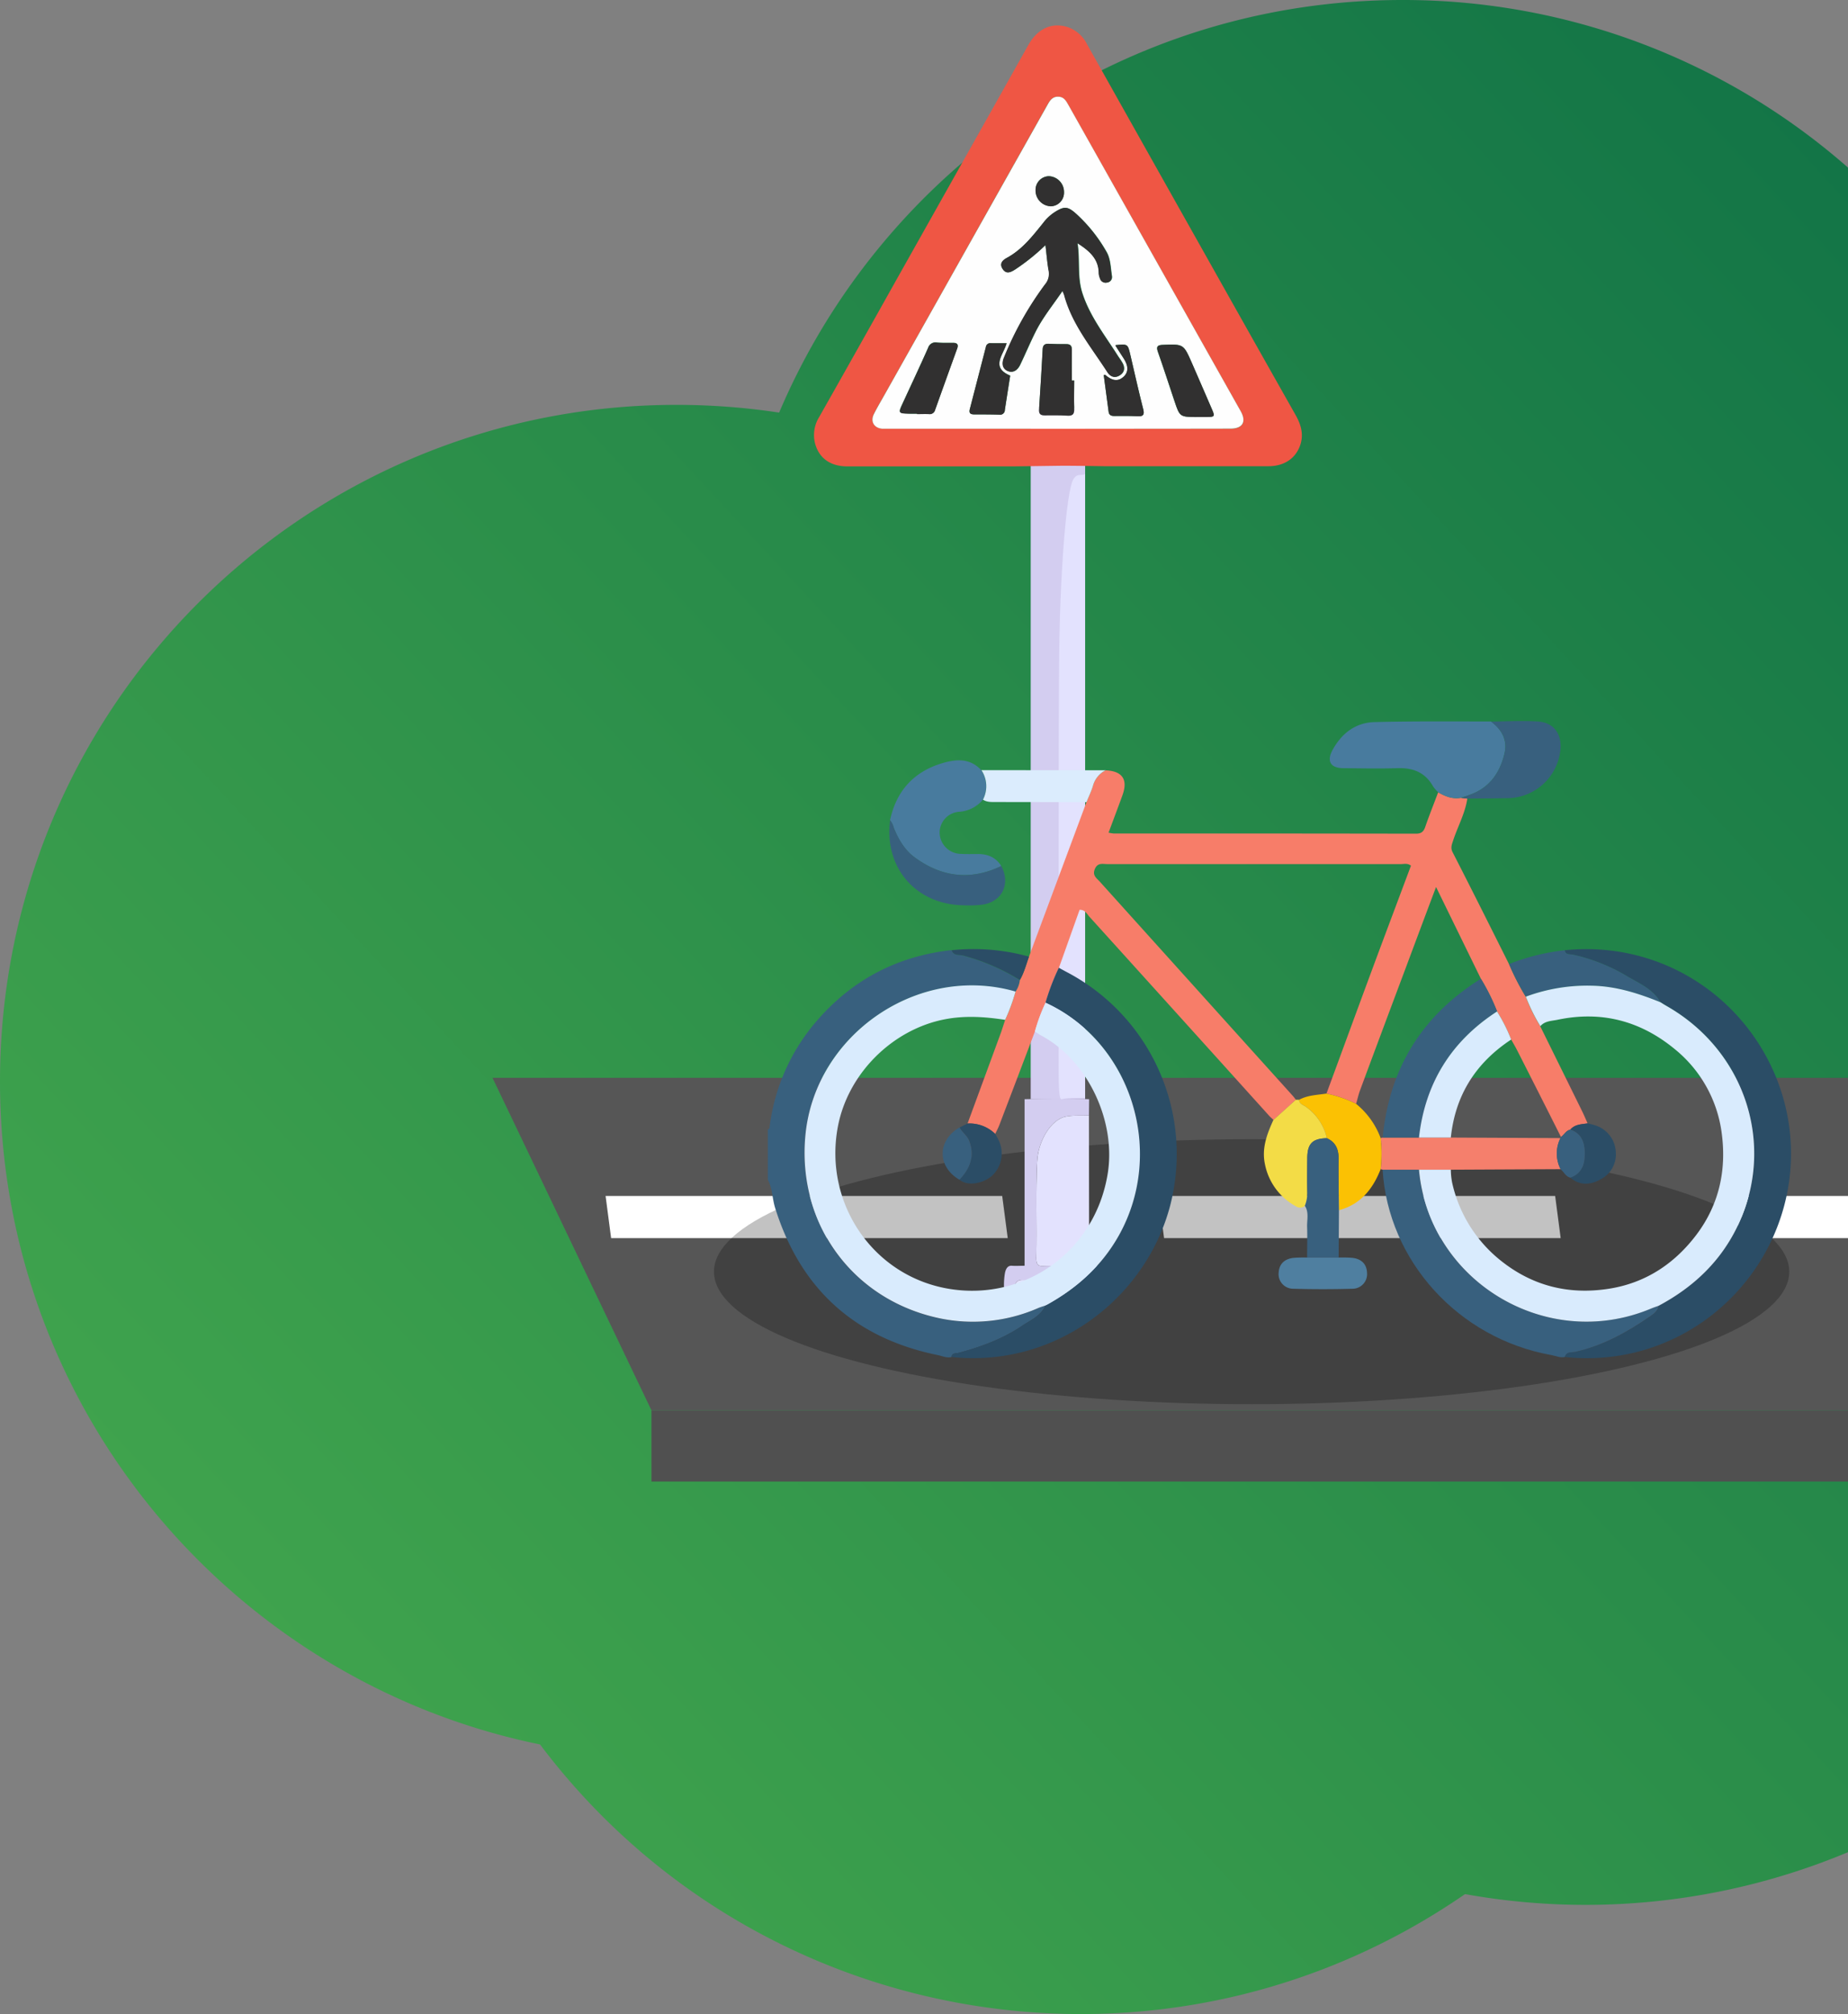 <svg xmlns="http://www.w3.org/2000/svg" xmlns:xlink="http://www.w3.org/1999/xlink" viewBox="0 0 692.58 754.66"><rect x="0" y="0" width="692.58" height="754.66" fill="#808080" stroke="none"/><defs><style>.cls-1{fill:url(#Sfumatura_senza_nome);}.cls-2{fill:#505050;}.cls-3{fill:#565656;}.cls-4{fill:#fff;}.cls-5{opacity:0.24;isolation:isolate;}.cls-6{fill:#e3e2fe;}.cls-7{fill:#d3cdf0;}.cls-8{fill:#ef5644;}.cls-9{fill:#fefefe;}.cls-10{fill:#313030;}.cls-11{fill:#38607e;}.cls-12{fill:#f77d69;}.cls-13{fill:#2b4d66;}.cls-14{fill:#487b9e;}.cls-15{fill:#f57f6c;}.cls-16{fill:#fbc103;}.cls-17{fill:#f3dc46;}.cls-18{fill:#dbecfd;}.cls-19{fill:#4f7fa0;}.cls-20{fill:#d9ebfd;}</style><linearGradient id="Sfumatura_senza_nome" x1="154.85" y1="671.75" x2="747.65" y2="122.2" gradientUnits="userSpaceOnUse"><stop offset="0" stop-color="#3fa34d"/><stop offset="1" stop-color="#137547"/></linearGradient></defs><title>bike</title><g id="Livello_2" data-name="Livello 2"><g id="Livello_1-2" data-name="Livello 1"><path class="cls-1" d="M692.58,62.8V694a254.87,254.87,0,0,1-143.53,15.71C437.15,787,284.23,762.24,202.39,653.64,86.88,630,0,527.76,0,405.25c0-140,113.51-253.55,253.52-253.55A256.88,256.88,0,0,1,292,154.6C330.58,63.73,420.62,0,525.55,0A252.56,252.56,0,0,1,692.58,62.8Z"/><rect class="cls-2" x="244.15" y="528.45" width="448.43" height="26.67"/><polygon class="cls-3" points="692.58 403.85 692.58 528.45 244.15 528.45 184.58 403.85 692.58 403.85"/><polygon class="cls-4" points="377.67 463.92 229.03 463.92 226.96 448.13 375.6 448.13 377.67 463.92"/><polygon class="cls-4" points="692.58 448.13 692.58 463.92 651.97 463.92 649.9 448.13 692.58 448.13"/><polygon class="cls-4" points="584.9 463.92 436.26 463.92 434.19 448.13 582.83 448.13 584.9 463.92"/><ellipse class="cls-5" cx="469.07" cy="476.5" rx="201.5" ry="49.65"/><path class="cls-6" d="M408.11,417.91l.06,56.33c-5.85,0-11.69,0-17.53.12-1.77.05-2.34-.74-2.29-3.26.27-12-.26-24,.35-35.94.4-7.87,5.27-15.66,10.69-16.78C402.31,417.78,405.21,418.11,408.11,417.91Z"/><path class="cls-7" d="M408.11,417.91c-2.9.2-5.8-.13-8.72.47-5.42,1.12-10.29,8.91-10.69,16.78-.61,12-.08,24-.35,35.94-.05,2.52.52,3.31,2.29,3.26,5.84-.16,11.68-.1,17.53-.12,1.58,0,3.17,0,4.75.05,2.08.07,3.14,2.3,2.54,5.28q-16.26,0-32.54,0c-1.88,0-2.91,1.48-2.94,4.14,0,1.74,0,3.48,0,5.22-2.21,0-3.11-.83-3.47-3.77a27.1,27.1,0,0,1,.09-8c.34-1.92,1.16-3,2.61-2.89s3,0,4.78,0V411.86c4.42-.07,8.85-.18,13.27-.18,3.64,0,7.28.11,10.91.18Q408.14,414.88,408.11,417.91Z"/><path class="cls-6" d="M380,488.92c0-1.74,0-3.48,0-5.22,0-2.66,1.06-4.14,2.94-4.14q16.27,0,32.54,0c0,1.48,0,2.95,0,4.43,0,3.59-1,4.93-3.55,4.93H387.26Z"/><rect class="cls-7" x="386.28" y="152.8" width="20.4" height="259.06"/><path class="cls-6" d="M406.65,177.63l0,233.72c-2.92.1-5.85-.15-8.77.5-.88.19-1.17-3.07-1.14-13.54.14-49.67-.13-99.38.17-149.09.2-32.65,2.64-65,5.35-69.63C403.75,177.09,405.2,178.46,406.65,177.63Z"/><path class="cls-8" d="M379.25,174.76q-30.79,0-61.6,0c-6.39,0-10.65-3-12.18-8.56a12.8,12.8,0,0,1,1.57-10q14.49-25.6,28.86-51.28,24.75-44,49.5-88.07c3.45-6.15,8.84-8.59,14.72-6.7a12.69,12.69,0,0,1,7.24,6.37Q430.51,57.76,453.71,99q15.9,28.3,31.88,56.57c2,3.57,3.06,7.18,1.7,11.2-1.7,5-6,7.91-11.91,7.92-14,0-28,0-42,0q-9.78,0-19.57,0c-5.19-.07-10.39-.18-15.58-.18C391.89,174.59,385.57,174.69,379.25,174.76Zm17.19-14.11q32.35,0,64.71,0c4.62,0,6.07-2.57,3.79-6.61L400.5,39.56c-.9-1.61-1.78-3.29-4-3.33s-3.22,1.72-4.17,3.42L331.82,147.33c-1.44,2.58-3,5.12-4.29,7.75-1.43,2.84,0,5.28,3.17,5.53.86.07,1.73,0,2.6,0Z"/><path class="cls-9" d="M396.44,160.65H333.3c-.87,0-1.74,0-2.6,0-3.15-.25-4.6-2.69-3.17-5.53,1.32-2.63,2.85-5.17,4.29-7.75L392.37,39.65c.95-1.7,1.86-3.45,4.17-3.42s3.06,1.72,4,3.33L464.94,154c2.28,4,.83,6.6-3.79,6.61Q428.79,160.67,396.44,160.65Zm-4.64-68.8c.44,3.48.64,6.44,1.24,9.32a6.07,6.07,0,0,1-1.26,5.31,123.68,123.68,0,0,0-15.39,27.37c-1,2.37-.52,4.32,1.29,5.12s3.63,0,4.74-2.37c2-4.15,3.76-8.39,5.83-12.49,2.69-5.34,6.51-10,10-15.11a15.88,15.88,0,0,1,.64,1.49c2.94,11,10.24,19.59,16.19,28.91,1.14,1.78,2.82,2.41,4.69,1.19s1.93-3,.86-4.78c-.57-1-1.25-1.88-1.85-2.83-4.73-7.44-10.21-14.36-13.05-23-2.05-6.23-.85-12.41-1.87-18.89,4.52,2.9,7.92,5.92,8,11.27a6.1,6.1,0,0,0,.49,2,2.13,2.13,0,0,0,2.43,1.51,2.07,2.07,0,0,0,2-2.35c-.51-3.07-.47-6.42-2-9.09A57.37,57.37,0,0,0,403.4,80.19c-3.33-3-4.59-3-8.3-.59A16.92,16.92,0,0,0,391,83.51c-4,4.94-7.86,10-13.6,13.09-1.68.91-2.88,2.3-1.58,4.23s3.06,1.17,4.73.09A78.6,78.6,0,0,0,391.8,91.85Zm10.78,50.73h-.86c0-3.82,0-7.63,0-11.45,0-1.52-.52-2.23-2.11-2.2-2.17,0-4.34,0-6.51-.12-1.45-.05-2.24.41-2.32,2q-.6,11.31-1.36,22.61c-.1,1.59.49,2.21,2.06,2.2,2.86,0,5.73-.06,8.58.11,2.18.13,2.63-.8,2.54-2.78C402.46,149.52,402.58,146.05,402.58,142.58ZM343.67,155v.11c1.48,0,3-.06,4.43,0a2.09,2.09,0,0,0,2.35-1.57q4.11-11.5,8.27-23c.54-1.51,0-2.1-1.54-2.11-2,0-4,.07-6-.11a2.9,2.9,0,0,0-3.36,2c-3.2,7.21-6.57,14.35-9.87,21.52-1.25,2.72-1,3,2.06,3.09C341.24,155.06,342.45,155,343.67,155Zm104.75,1.23h1.82l2.09,0c2.82,0,3-.24,1.87-2.84-2.5-5.81-5-11.59-7.54-17.38-3.11-7.16-3.1-7.13-11-6.8-1.92.08-2.4.69-1.74,2.58,2.15,6.12,4.15,12.3,6.21,18.45C442.16,156.2,442.16,156.2,448.42,156.27Zm-71.18-27.66c-2.11,0-4,0-5.9,0A1.66,1.66,0,0,0,369.5,130c-2,7.74-4,15.48-6,23.2-.42,1.58.18,2.06,1.65,2.05,3.13,0,6.26,0,9.39.1a1.77,1.77,0,0,0,2.07-1.77c.64-4.28,1.31-8.56,2-12.85C371.08,137.59,376.09,133,377.24,128.61Zm40.88.7c0,.09-.09.2-.06.25,1,1.61,2.06,3.21,3.09,4.81,1.91,2.95,1.83,5.23-.25,7s-4.14,1.34-6.7-.87c-.07-.06-.28,0-.55.08.61,4.56,1.23,9.11,1.82,13.66.17,1.31.91,1.67,2.14,1.66,2.87,0,5.74-.05,8.6.1,2.12.12,2.8-.42,2.23-2.67-1.71-6.72-3.23-13.49-4.8-20.24C422.66,128.87,422.68,128.87,418.12,129.31ZM398.76,72a5.91,5.91,0,0,0-5.64-6,5.11,5.11,0,0,0-5,5.19,5.93,5.93,0,0,0,5.77,6.07A5.09,5.09,0,0,0,398.76,72Z"/><path class="cls-10" d="M391.8,91.85a78.6,78.6,0,0,1-11.29,9.07c-1.67,1.08-3.33,2-4.73-.09s-.1-3.32,1.58-4.23c5.74-3.12,9.62-8.15,13.6-13.09a16.92,16.92,0,0,1,4.14-3.91c3.71-2.36,5-2.39,8.3.59a57.37,57.37,0,0,1,11.26,14.27c1.54,2.67,1.5,6,2,9.09a2.07,2.07,0,0,1-2,2.35,2.13,2.13,0,0,1-2.43-1.51,6.1,6.1,0,0,1-.49-2c0-5.35-3.44-8.37-8-11.27,1,6.48-.18,12.66,1.87,18.89,2.84,8.63,8.32,15.55,13.05,23,.6,1,1.28,1.86,1.85,2.83,1.07,1.82,1,3.57-.86,4.78s-3.55.59-4.69-1.19c-6-9.32-13.25-17.9-16.19-28.91a15.88,15.88,0,0,0-.64-1.49c-3.45,5.16-7.27,9.77-10,15.11-2.07,4.1-3.87,8.34-5.83,12.49-1.11,2.36-2.86,3.2-4.74,2.37s-2.3-2.75-1.29-5.12a123.68,123.68,0,0,1,15.39-27.37,6.07,6.07,0,0,0,1.26-5.31C392.44,98.29,392.24,95.33,391.8,91.85Z"/><path class="cls-10" d="M402.58,142.58c0,3.47-.12,6.94,0,10.4.09,2-.36,2.91-2.54,2.78-2.85-.17-5.72-.13-8.58-.11-1.57,0-2.16-.61-2.06-2.2q.75-11.3,1.36-22.61c.08-1.62.87-2.08,2.32-2,2.17.09,4.34.16,6.51.12,1.59,0,2.13.68,2.11,2.2-.06,3.82,0,7.63,0,11.45Z"/><path class="cls-10" d="M343.67,155c-1.22,0-2.43,0-3.65,0-3.11-.08-3.31-.37-2.06-3.09,3.3-7.17,6.67-14.31,9.87-21.52a2.9,2.9,0,0,1,3.36-2c2,.18,4,.11,6,.11,1.51,0,2.08.6,1.54,2.11q-4.16,11.5-8.27,23a2.09,2.09,0,0,1-2.35,1.57c-1.47-.08-3,0-4.43,0Z"/><path class="cls-10" d="M448.42,156.27c-6.26-.07-6.26-.07-8.24-6-2.06-6.15-4.06-12.33-6.21-18.45-.66-1.89-.18-2.5,1.74-2.58,7.85-.33,7.84-.36,11,6.8,2.51,5.79,5,11.57,7.54,17.38,1.12,2.6.95,2.82-1.87,2.84l-2.09,0Z"/><path class="cls-10" d="M377.24,128.61c-1.15,4.35-6.16,9,1.34,12.15-.67,4.29-1.34,8.57-2,12.85a1.77,1.77,0,0,1-2.07,1.77c-3.13-.09-6.26-.1-9.39-.1-1.47,0-2.07-.47-1.65-2.05,2-7.72,4-15.46,6-23.2a1.66,1.66,0,0,1,1.84-1.44C373.23,128.66,375.13,128.61,377.24,128.61Z"/><path class="cls-10" d="M418.12,129.31c4.56-.44,4.54-.44,5.52,3.75,1.57,6.75,3.09,13.52,4.8,20.24.57,2.25-.11,2.79-2.23,2.67-2.86-.15-5.73-.13-8.6-.1-1.23,0-2-.35-2.14-1.66-.59-4.55-1.21-9.1-1.82-13.66.27-.05.48-.14.55-.08,2.56,2.21,4.75,2.5,6.7.87s2.16-4,.25-7c-1-1.6-2.07-3.2-3.09-4.81C418,129.51,418.09,129.4,418.12,129.31Z"/><path class="cls-10" d="M398.76,72a5.09,5.09,0,0,1-4.9,5.31,5.93,5.93,0,0,1-5.77-6.07,5.11,5.11,0,0,1,5-5.19A5.91,5.91,0,0,1,398.76,72Z"/><path class="cls-11" d="M356.64,356c-19.88,2.18-36.53,10.71-49.78,25.66a74.67,74.67,0,0,0-18.36,40.05c-.08.6,0,1.27-.74,1.52V442c1.74,3.31,1.65,7.1,2.74,10.6q14.26,45.6,61,55.16c1.67.34,3.32,1.17,5.12.72.16-1.65,1.58-1.29,2.57-1.55,8.44-2.24,16.6-5.23,23.87-10.15,3.17-2.15,7-3.69,8.74-7.6-.93.32-1.88.59-2.79,1a61,61,0,0,1-37,3.8c-32.55-6.91-53.37-35.47-50.2-68.62,3.63-37.82,42.39-64.3,78.75-53.79a9.36,9.36,0,0,0,1.61-4.32A78.77,78.77,0,0,0,361,358.08C359.47,357.65,357.35,358.21,356.64,356Z"/><path class="cls-12" d="M382.22,367.21a9.36,9.36,0,0,1-1.61,4.32,69.05,69.05,0,0,1-3.9,10.6c-.5,1.53-1,3.08-1.51,4.59q-6.29,17.13-12.59,34.26a13.74,13.74,0,0,1,10.37,3.9c.52-1.11,1.11-2.19,1.55-3.34q6.69-17.51,13.33-35.05a67.08,67.08,0,0,1,4-10.78,86.53,86.53,0,0,1,5-13.09c2.59-7.25,5.17-14.51,7.75-21.73,2.1,0,2.73,1.56,3.66,2.59q33.72,37.27,67.39,74.61c.5.55,1.07,1,1.61,1.55l8.4-7.57c-.39-.48-.75-1-1.16-1.45q-36.19-40.15-72.37-80.31c-1.19-1.31-2.85-2.28-1.8-4.74s3-1.79,4.72-1.8q55,0,110,0c1.16,0,2.43-.42,3.73.59-4.92,13.16-9.88,26.31-14.76,39.48-5.67,15.3-11.27,30.61-16.91,45.92a45.59,45.59,0,0,1,11.12,3.82c.48-1.66.85-3.36,1.45-5q8.05-21.69,16.18-43.34c4-10.71,8-21.41,12.32-32.89L555,366.74A78.42,78.42,0,0,1,561.05,379a61.7,61.7,0,0,1,5.3,10.52c.72,1.29,1.49,2.56,2.16,3.88Q576.79,409.67,585,426c1.22-.86,1.89-2.43,3.51-2.76,1.74-2,4.18-2,6.49-2.32-.72-1.58-1.39-3.18-2.15-4.73q-7.8-15.84-15.61-31.66a67.14,67.14,0,0,1-5.44-11.06,94,94,0,0,1-6.27-12.23c-7-14-14-28-21.14-41.94-.81-1.59-.31-2.81.16-4.23,1.72-5.3,4.52-10.23,5.36-15.83l-2.4-.29c-3.15.57-5.88-.55-8.52-2.07-1.63,4.31-3.34,8.58-4.84,12.93-.62,1.8-1.48,2.56-3.46,2.56q-56.61-.09-113.23-.06a15.44,15.44,0,0,1-2-.32c1.79-4.8,3.53-9.39,5.2-14,2.14-5.89,0-9.08-6.3-9.35a9.18,9.18,0,0,0-4.76,5.79c-.63,2.11-1.61,4.11-2.43,6.16q-10.77,28.95-21.55,57.89C384.58,361.4,383.81,364.47,382.22,367.21Z"/><path class="cls-13" d="M586.44,508.46c38.69,4.14,72.42-21,82.07-56.11,12-43.76-17-88.66-62-95.79a77.77,77.77,0,0,0-20.1-.51c.23,1.85,1.9,1.43,2.93,1.64A67.7,67.7,0,0,1,610,365.92c4.48,2.62,9.52,4.73,12.29,9.62.84.51,1.67,1,2.53,1.53,29.28,16.82,40.69,51.89,26.6,81.87-6.38,13.59-16.69,23.33-29.79,30.32-.25,1.95-1.79,3-3.15,3.95-8.61,6-17.67,11-28,13.31C589.12,506.82,587,506.29,586.44,508.46Z"/><path class="cls-13" d="M396.81,362.62a86.53,86.53,0,0,0-5,13.09c32.19,14.8,45.09,55.92,27.4,87.33-6.49,11.51-15.94,19.88-27.43,26.13-1.71,3.91-5.57,5.45-8.74,7.6-7.27,4.92-15.43,7.91-23.87,10.15-1,.26-2.41-.1-2.57,1.55,39.28,4.14,72.73-22.27,81.86-56.41a77,77,0,0,0-38.73-87.86Z"/><path class="cls-11" d="M586.44,508.46c.57-2.17,2.68-1.64,4-1.94,10.36-2.33,19.42-7.36,28-13.31,1.36-.94,2.9-2,3.15-3.95-1,.38-2.09.74-3.11,1.16-39,16.16-82.94-10.28-86.73-52.14H518.16c2.06,34.17,28.45,63.22,63.16,69.44C583,508,584.64,508.87,586.44,508.46Z"/><path class="cls-14" d="M539,296.86c2.64,1.52,5.37,2.64,8.52,2.07,1.38-.48,2.78-.9,4.14-1.44,6.82-2.73,10.47-8.08,12.14-15,1.27-5.22-1-9.09-5-12.16-14.55,0-29.11-.14-43.66.23-7.11.18-12.35,4.23-15.74,10.46-2.28,4.19-.75,6.77,4,6.81,6.72.06,13.46.21,20.18,0,5.88-.22,10.49,1.51,13.48,6.8A13.81,13.81,0,0,0,539,296.86Z"/><path class="cls-14" d="M375.25,324.49c-2-3.23-5.07-4.51-8.78-4.49-2.1,0-4.22.07-6.32-.05a8.09,8.09,0,0,1-8-7.77,7.84,7.84,0,0,1,7.2-8,12.63,12.63,0,0,0,9-4.53,10.89,10.89,0,0,0-.58-11.06c-4.27-4.63-9.51-4.18-14.79-2.58-10.66,3.24-17.09,10.44-19.42,21.33a8.35,8.35,0,0,1,1.45,3c1.75,4.3,4.08,8.27,7.88,11C353,328.7,363.84,330,375.25,324.49Z"/><path class="cls-15" d="M518.16,438.28h25.57l41.16-.2a12.81,12.81,0,0,1-.09-11.64l-41.07-.2H518.16l-.72.22a53.74,53.74,0,0,1,0,11.62Z"/><path class="cls-16" d="M517.43,438.07a53.74,53.74,0,0,0,0-11.62,29.89,29.89,0,0,0-9.24-12.87,45.66,45.66,0,0,0-11.11-3.82c-3.46.54-7,.58-10.21,2.32.05,1.55,1.46,1.91,2.4,2.54a19.78,19.78,0,0,1,8,11.86c3.34,1.54,4.43,4.22,4.38,7.78-.09,6.4.08,12.8.14,19.2C509.93,451.29,514.51,445.52,517.43,438.07Z"/><path class="cls-11" d="M558.79,270.36c4.06,3.07,6.31,6.94,5,12.16-1.67,6.89-5.32,12.24-12.14,15-1.36.54-2.76,1-4.14,1.44l2.4.29c5.1-.06,10.19-.08,15.29-.18a20.15,20.15,0,0,0,19.62-18.36c.49-5.9-2.66-10.05-8.56-10.38S564.63,270.31,558.79,270.36Z"/><path class="cls-17" d="M497.29,426.48a19.78,19.78,0,0,0-8-11.86c-.94-.63-2.35-1-2.4-2.54h-1.26l-8.4,7.57c-2.42,5.32-4.48,10.66-3.13,16.75A23,23,0,0,0,485.67,452a2.86,2.86,0,0,0,3.37-.15,13,13,0,0,0,.91-5.36c-.08-4.19-.05-8.38,0-12.57C490,428.51,491.9,426.59,497.29,426.48Z"/><path class="cls-11" d="M497.29,426.48c-5.39.11-7.32,2-7.36,7.39,0,4.19-.06,8.38,0,12.57a13,13,0,0,1-.91,5.36c1.62,2.49.76,5.27.85,7.92.13,3.81,0,7.64,0,11.46l11.82,0q.06-8.86.11-17.74c-.06-6.4-.23-12.8-.14-19.2C501.72,430.7,500.63,428,497.29,426.48Z"/><path class="cls-11" d="M622.29,375.54c-2.77-4.89-7.81-7-12.29-9.62a67.7,67.7,0,0,0-20.63-8.23c-1-.21-2.7.21-2.93-1.64a80.28,80.28,0,0,0-20.87,5.17,94,94,0,0,0,6.27,12.23,66.12,66.12,0,0,1,24.88-4.11C605.72,369.56,614.07,372.21,622.29,375.54Z"/><path class="cls-11" d="M375.25,324.49c-11.41,5.47-22.21,4.21-32.32-3.17-3.8-2.77-6.13-6.74-7.88-11a8.35,8.35,0,0,0-1.45-3c-2.33,17.67,9.48,31.49,27.29,31.88a42.7,42.7,0,0,0,7.42-.25C375.65,337.81,378.79,331.11,375.25,324.49Z"/><path class="cls-18" d="M367.81,288.57a10.89,10.89,0,0,1,.58,11.06c1.43.93,3,.88,4.66.88l34.15.05c.82-2.05,1.8-4.05,2.43-6.16a9.18,9.18,0,0,1,4.76-5.79Z"/><path class="cls-19" d="M501.7,471.2l-11.82,0a47.76,47.76,0,0,0-5.22.13c-3.21.41-5.25,2.19-5.46,5.56a5.47,5.47,0,0,0,5.37,6c7.45.21,14.92.21,22.37,0a5.49,5.49,0,0,0,5.39-6c-.17-3.4-2.22-5.16-5.42-5.57A45.16,45.16,0,0,0,501.7,471.2Z"/><path class="cls-13" d="M382.22,367.21c1.59-2.74,2.36-5.81,3.43-8.76a77.8,77.8,0,0,0-29-2.41c.71,2.17,2.83,1.61,4.31,2A78.77,78.77,0,0,1,382.22,367.21Z"/><path class="cls-20" d="M391.82,489.17c11.49-6.25,20.94-14.62,27.43-26.13,17.69-31.41,4.79-72.53-27.4-87.33a67.08,67.08,0,0,0-4,10.78c.83.54,1.64,1.13,2.51,1.6,17.59,9.5,27.88,32.23,24.8,51.54-4.67,29.26-31,47.77-59.06,43.36-28.71-4.52-47.48-32-42.11-60.72,3.7-19.89,20.32-36.43,39.88-40.3,7.71-1.53,15.23-1,22.83.16a69.05,69.05,0,0,0,3.9-10.6c-36.36-10.51-75.12,16-78.75,53.79-3.17,33.15,17.65,61.71,50.2,68.62a61,61,0,0,0,37-3.8C389.94,489.76,390.89,489.49,391.82,489.17Z"/><path class="cls-20" d="M577.28,384.51c1.69-2,4.23-1.94,6.47-2.41,16.35-3.44,31,.39,43.82,10.93a48.53,48.53,0,0,1,17.72,31.85c1.76,13.58-1,26.45-9.48,37.72-8.3,11-19.17,18.12-32.74,20.27-15,2.37-28.71-.94-40.76-10.64a51.51,51.51,0,0,1-18.1-29.16,26.92,26.92,0,0,1-.48-4.79H531.79c3.79,41.86,47.77,68.3,86.73,52.14,1-.42,2.07-.78,3.11-1.16,13.1-7,23.41-16.73,29.79-30.32,14.09-30,2.68-65.05-26.6-81.87-.86-.49-1.69-1-2.53-1.53-8.22-3.33-16.57-6-25.57-6.2a66.12,66.12,0,0,0-24.88,4.11A67.14,67.14,0,0,0,577.28,384.51Z"/><path class="cls-11" d="M555,366.74q-33.11,20.65-36.8,59.49h13.63q3.48-30.53,29.26-47.25A78.42,78.42,0,0,0,555,366.74Z"/><path class="cls-20" d="M561.05,379q-25.8,16.71-29.26,47.25h11.94c1.65-15.87,9.34-28,22.62-36.74A61.7,61.7,0,0,0,561.05,379Z"/><path class="cls-13" d="M588.55,441.28c3.64,3.09,7.55,2.71,11.36.59a10.49,10.49,0,0,0,5.65-10.18,11,11,0,0,0-7-9.77,24.92,24.92,0,0,0-3.55-1c-2.31.35-4.75.34-6.49,2.32,4.29,1.53,5.37,5,5.37,9S592.86,439.77,588.55,441.28Z"/><path class="cls-13" d="M359.58,442.05c3.75,2.91,10,.92,12.83-2.11a11.45,11.45,0,0,0,1.82-12.79c-.38-.77-.83-1.51-1.25-2.27a13.74,13.74,0,0,0-10.37-3.9l-3,1.47c1,1.87,2.87,3,3.65,5.09C365.38,433.28,363.55,437.91,359.58,442.05Z"/><path class="cls-11" d="M588.55,441.28c4.31-1.51,5.36-5,5.37-9s-1.08-7.51-5.37-9c-1.62.33-2.29,1.9-3.51,2.76a2.25,2.25,0,0,0-.24.46,12.81,12.81,0,0,0,.09,11.64C586.13,439.12,586.77,440.86,588.55,441.28Z"/><path class="cls-11" d="M359.58,442.05c4-4.14,5.8-8.77,3.65-14.51-.78-2.08-2.68-3.22-3.65-5.09C351.18,427.34,351.18,437.17,359.58,442.05Z"/></g></g></svg>